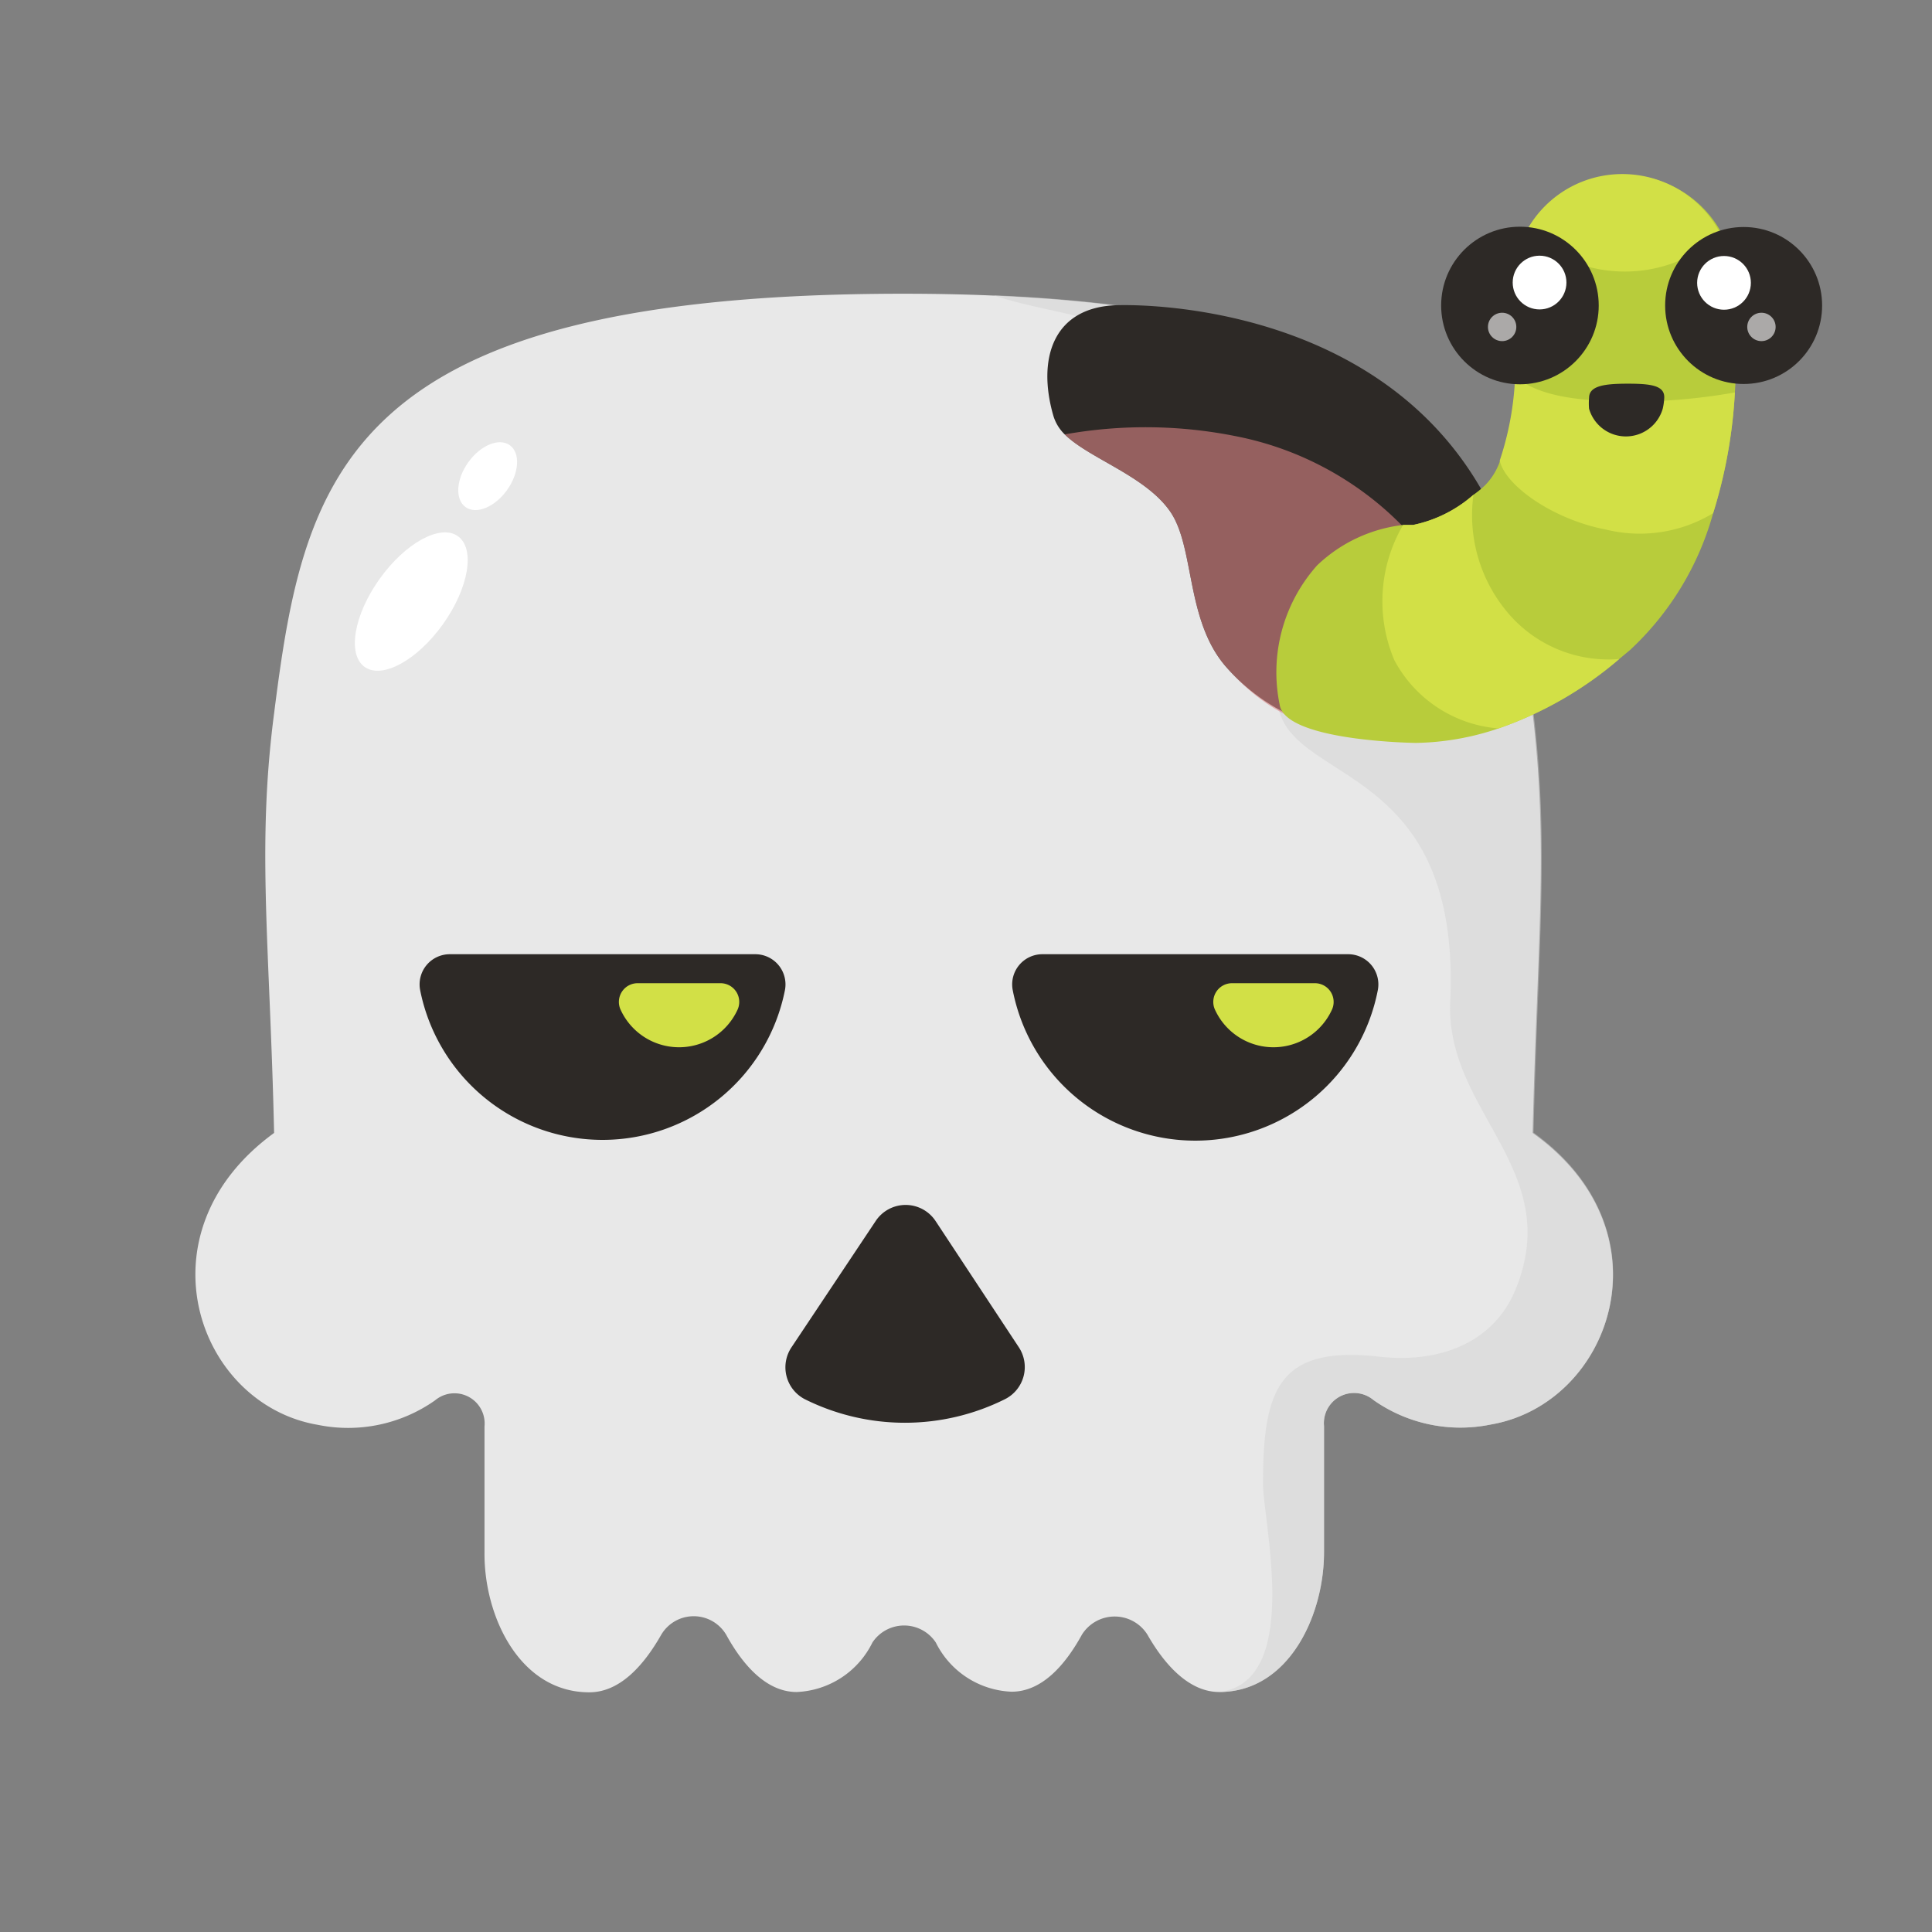 <svg id="icons" xmlns="http://www.w3.org/2000/svg" viewBox="0 0 64 64"><rect x="0" y="0" width="64" height="64" fill="#808080" stroke="none"/><defs><style>.cls-1{fill:#e8e8e8;}.cls-2{fill:#fff;}.cls-3{fill:#d3d3d3;opacity:0.5;}.cls-4{fill:#2d2926;}.cls-5{fill:#d98484;opacity:0.61;}.cls-6{fill:#d2e046;}.cls-7{fill:#b8cc3b;}.cls-8{opacity:0.6;}</style></defs><title>skull</title><g id="skull"><path class="cls-1" d="M49.38,47.19a5,5,0,0,1-3.88-.81,1,1,0,0,0-1.64.86c0,1.19,0,2.64,0,4.18,0,2.1-1.17,4.63-3.47,4.63-1,0-1.81-.9-2.38-1.9a1.28,1.28,0,0,0-2.17,0c-.55,1-1.32,1.89-2.33,1.89A2.93,2.93,0,0,1,31,54.41a1.26,1.26,0,0,0-2.1,0,2.93,2.93,0,0,1-2.51,1.64c-1,0-1.78-.89-2.33-1.89a1.25,1.25,0,0,0-2.16,0c-.57,1-1.36,1.9-2.38,1.9-2.31,0-3.49-2.53-3.47-4.63,0-1.54,0-3,0-4.18a1,1,0,0,0-1.64-.86,5,5,0,0,1-3.88.81c-4-.68-6-6.36-1.45-9.67-.14-6.24-.58-9.45,0-13.9,1-7.9,2.33-13.9,20.85-13.9q1.55,0,2.94.06c15.63.66,17.06,6.69,17.9,13.84.53,4.46.15,7.66,0,13.9C55.4,40.83,53.37,46.51,49.38,47.19Z"/><ellipse class="cls-2" cx="13.62" cy="19.93" rx="2.66" ry="1.29" transform="translate(-10.51 19.43) rotate(-54.47)"/><ellipse class="cls-2" cx="16.16" cy="15.77" rx="1.26" ry="0.79" transform="translate(-6.07 19.76) rotate(-54.47)"/><path class="cls-3" d="M49.38,47.19a5,5,0,0,1-3.88-.81,1,1,0,0,0-1.64.86c0,1.19,0,2.64,0,4.18,0,2.1-1.17,4.63-3.47,4.63,2.77-.34,1.43-5.71,1.45-6.93,0-3.14.55-4.54,3.83-4.18,2.21.25,3.86-.6,4.52-2.19,1.67-4-2.29-5.89-2.15-9.54.38-8-5.3-7.2-5.71-9.87-.69-3.76,2.07-8.11-2.37-10.91-3.52-2.22-4.76-1.9-7.06-2.65,15.63.66,17.06,6.69,17.9,13.84.53,4.46.15,7.66,0,13.9C55.4,40.83,53.37,46.51,49.38,47.19Z"/><path class="cls-4" d="M50.82,23.62a23.52,23.52,0,0,1-2.88.75c-2.35.31-5.36,0-7.36-2.32-1.31-1.55-1-3.93-1.82-5.11s-2.68-1.75-3.49-2.55a1.43,1.43,0,0,1-.38-.63c-.54-1.89,0-3.6,2.13-3.65C38.94,10.06,50.82,10.53,50.82,23.62Z"/><path class="cls-5" d="M48.78,24.36c-4,.25-6.2,0-8.2-2.31-1.31-1.55-1-3.93-1.82-5.11s-2.68-1.75-3.49-2.55a15.22,15.22,0,0,1,5.72.07c4,.8,6.57,3.73,7.12,5.49C48.44,21,48.54,23,48.78,24.36Z"/><path class="cls-4" d="M26.66,46.35h0a7.43,7.43,0,0,0,6.63,0h0a1.19,1.19,0,0,0,.46-1.72L31,40.46a1.19,1.19,0,0,0-2,0l-2.78,4.17A1.19,1.19,0,0,0,26.66,46.35Z"/><path class="cls-4" d="M44.64,31.61a1,1,0,0,1,1,1.2,6.16,6.16,0,0,1-12.09,0,1,1,0,0,1,1-1.2Z"/><path class="cls-6" d="M43.55,32.57a.62.62,0,0,1,.58.86,2.13,2.13,0,0,1-3.89,0,.62.62,0,0,1,.58-.86Z"/><path class="cls-4" d="M25,31.61a1,1,0,0,1,1,1.2,6.16,6.16,0,0,1-12.08,0,1,1,0,0,1,1-1.2Z"/><path class="cls-6" d="M23.86,32.57a.62.62,0,0,1,.58.86,2.13,2.13,0,0,1-3.89,0,.62.62,0,0,1,.58-.86Z"/><path class="cls-7" d="M57.47,13h0a16.34,16.34,0,0,1-.72,4h0A9.74,9.74,0,0,1,54,21.53l-.36.3a12.34,12.34,0,0,1-4,2.3,8.9,8.9,0,0,1-2.74.48s-4.34-.05-4.51-1.27a5.32,5.32,0,0,1,1.24-4.61,4.94,4.94,0,0,1,2.85-1.34h0l.33,0a4.36,4.36,0,0,0,2-1,3.25,3.25,0,0,0,.37-.3,2.13,2.13,0,0,0,.52-.85h0a10,10,0,0,0,.51-2.79,15.27,15.27,0,0,0,0-2.63,3.66,3.66,0,0,1,3.19-4,3.66,3.66,0,0,1,3.68,2A3.9,3.9,0,0,1,57.38,9,22.24,22.24,0,0,1,57.47,13Z"/><path class="cls-6" d="M53.64,21.83a12.34,12.34,0,0,1-4,2.3,4.29,4.29,0,0,1-3.45-2.26,5,5,0,0,1,.29-4.48h0l.33,0a4.36,4.36,0,0,0,2-1,5,5,0,0,0,1.09,3.85A4.36,4.36,0,0,0,53.64,21.83Z"/><path class="cls-6" d="M57.47,13a16.34,16.34,0,0,1-.72,4h0a4.69,4.69,0,0,1-3.56.54c-1.69-.32-3.31-1.42-3.51-2.28h0a10,10,0,0,0,.51-2.79c.7.59,1.83.8,3.5.83A19.57,19.57,0,0,0,57.47,13Z"/><path class="cls-6" d="M57,7.76a4.7,4.7,0,0,1-5.13.81,14.27,14.27,0,0,1-1.32-.89,3.61,3.61,0,0,1,2.77-1.89A3.66,3.66,0,0,1,57,7.76Z"/><path class="cls-4" d="M55.13,13.18a2,2,0,0,1-.05.36,1.27,1.27,0,0,1-2.44,0,2,2,0,0,1,0-.36c0-.41.54-.47,1.29-.47S55.15,12.77,55.13,13.18Z"/><circle class="cls-4" cx="57.76" cy="10.12" r="2.6"/><g class="cls-8"><circle class="cls-2" cx="58.35" cy="10.83" r="0.47"/></g><circle class="cls-2" cx="57.11" cy="9.37" r="0.89"/><circle class="cls-4" cx="50.35" cy="10.12" r="2.61"/><g class="cls-8"><circle class="cls-2" cx="49.76" cy="10.83" r="0.47"/></g><circle class="cls-2" cx="51" cy="9.36" r="0.89"/></g></svg>